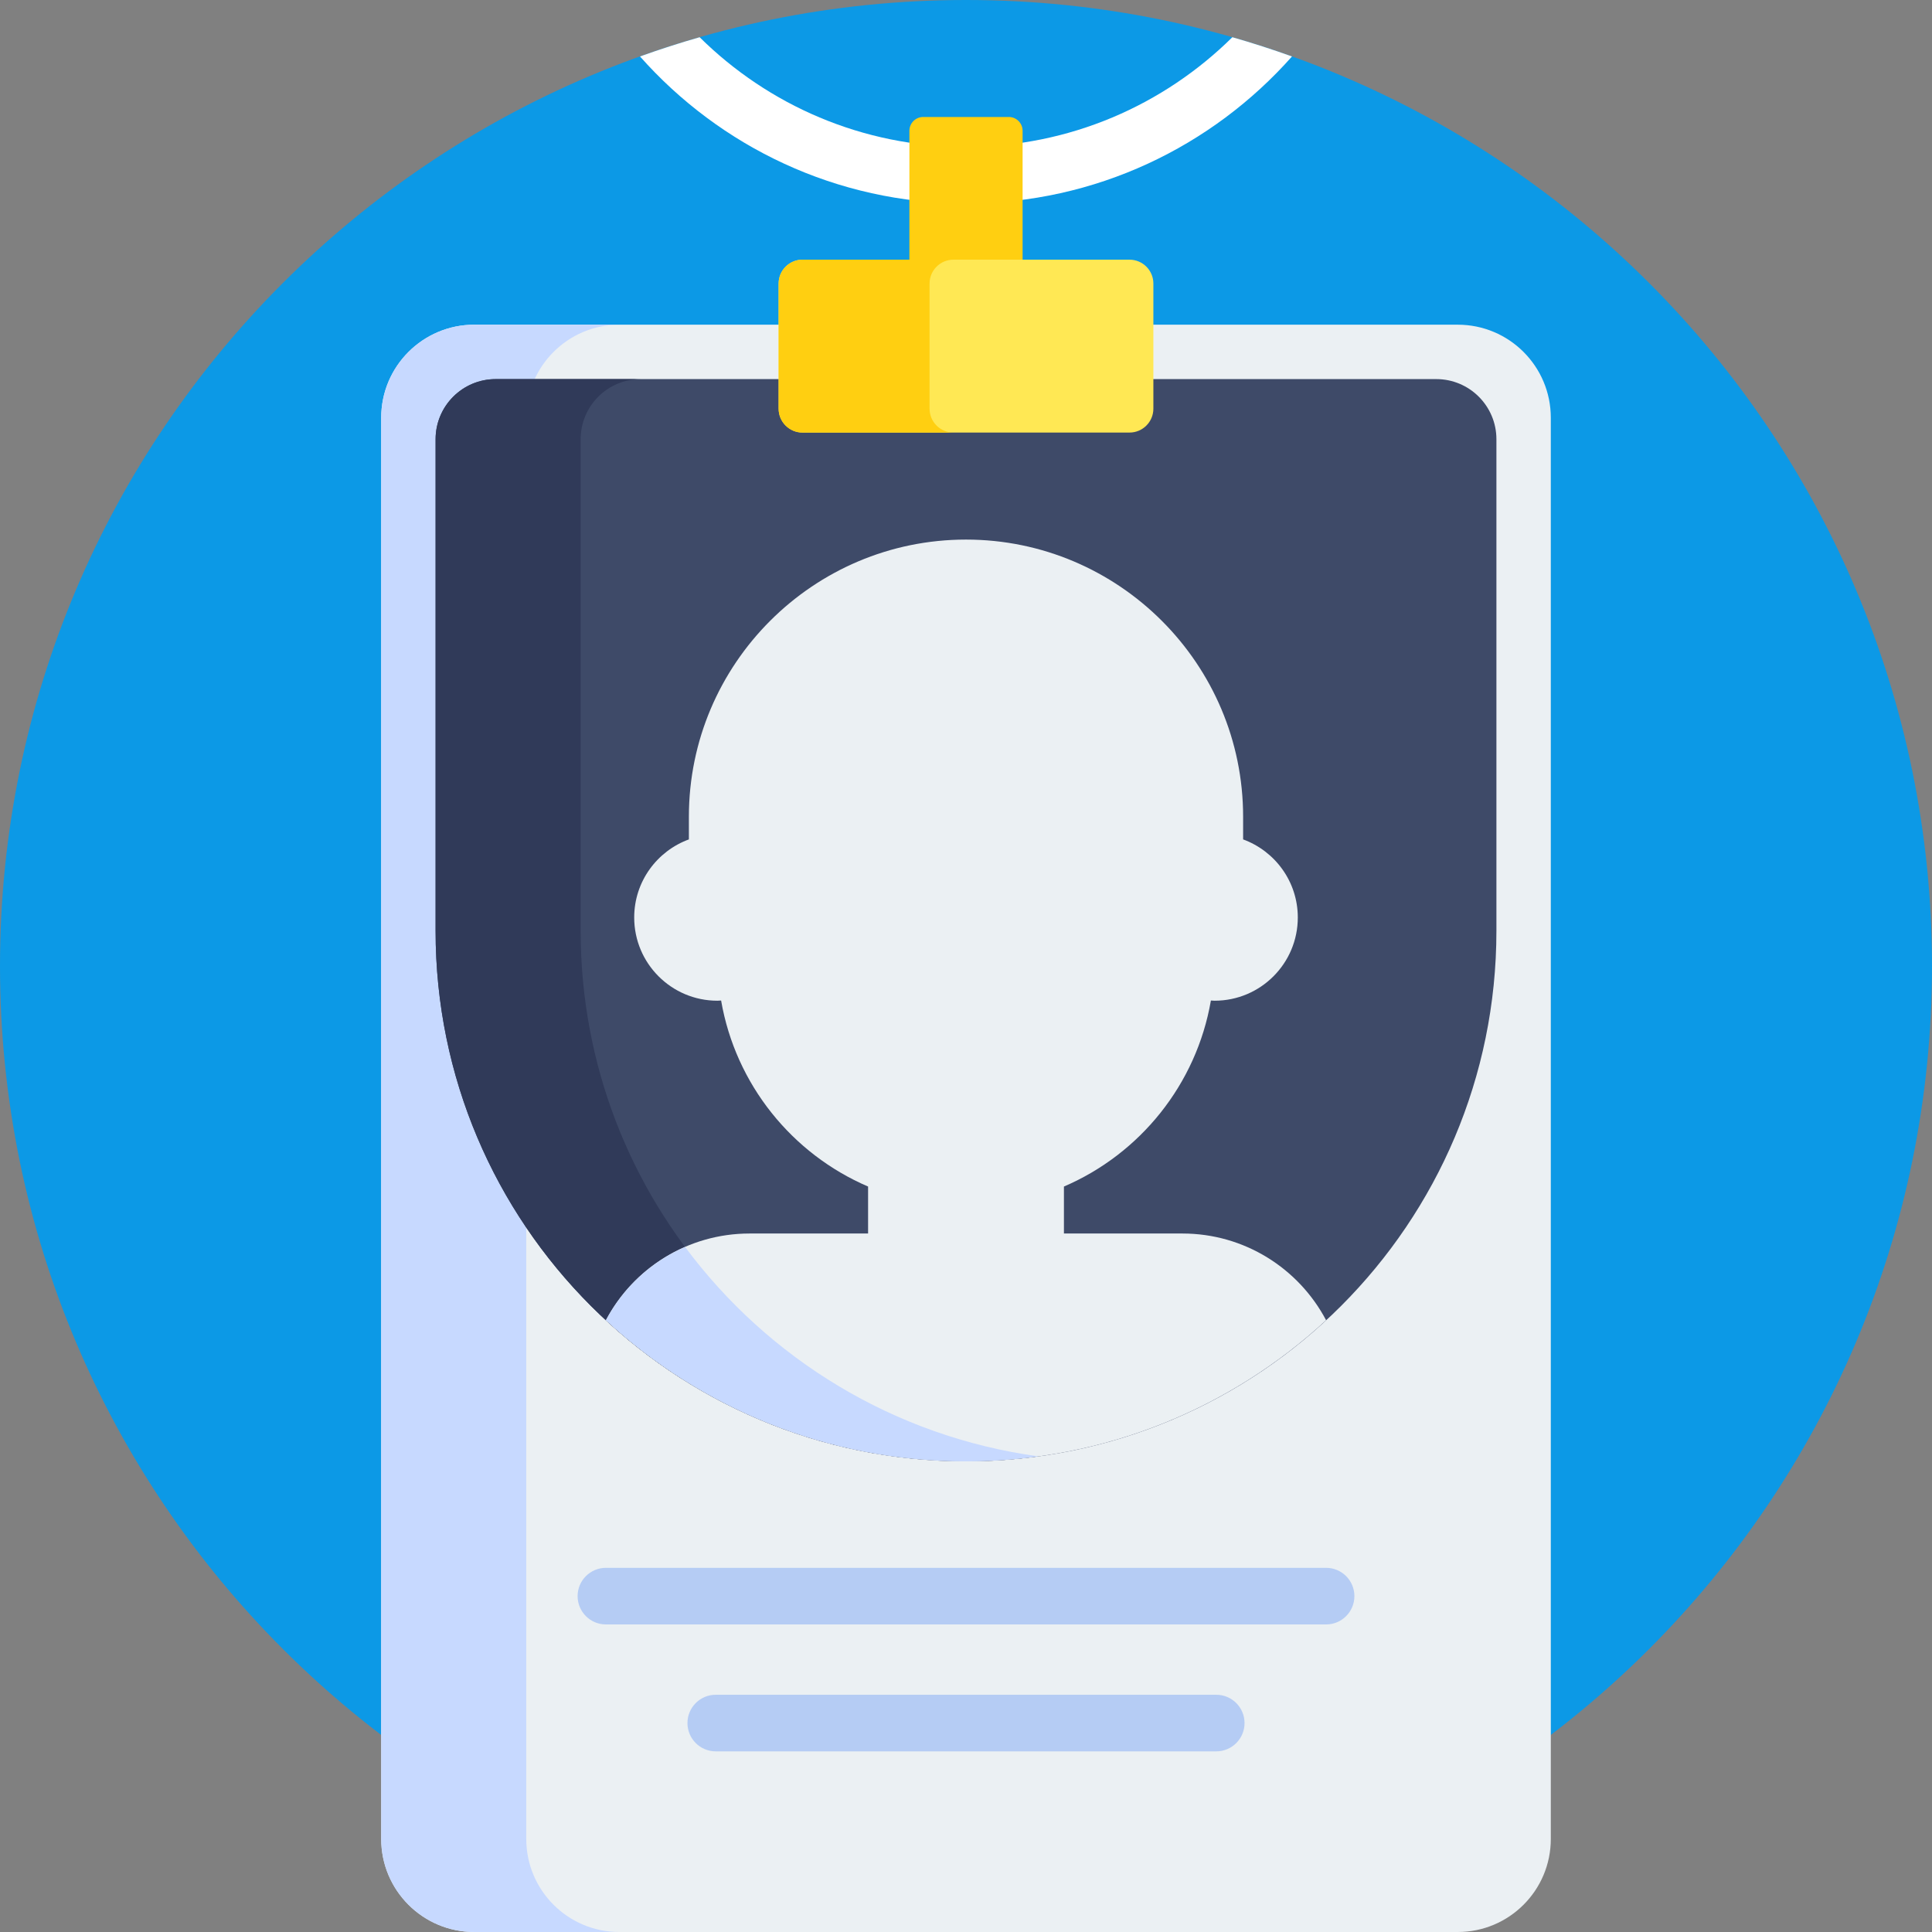 <svg height="512pt" viewBox="0 0 512 512" width="512pt" xmlns="http://www.w3.org/2000/svg"><rect x="0" y="0" width="512" height="512" fill="#808080" stroke="none"/><path d="m512 256c0 141.387-114.613 256-256 256s-256-114.613-256-256 114.613-256 256-256 256 114.613 256 256zm0 0" fill="#0c99e6"/><path d="m326.59 9.863c-18.152 17.957-43.098 29.066-70.59 29.066s-52.438-11.109-70.59-29.066c-5.344 1.527-10.609 3.234-15.805 5.098 21.164 23.883 52.047 38.969 86.395 38.969s65.23-15.086 86.395-38.969c-5.195-1.863-10.461-3.57-15.805-5.098zm0 0" fill="#fff"/><path d="m267.332 109h-22.668c-2.023 0-3.664-1.641-3.664-3.668v-70.664c0-2.027 1.641-3.668 3.664-3.668h22.668c2.027 0 3.668 1.641 3.668 3.668v70.668c0 2.023-1.641 3.664-3.668 3.664zm0 0" fill="#ffcf11"/><path d="m125.684 512c-13.621 0-24.664-11.043-24.664-24.664v-376.625c0-13.621 11.043-24.664 24.664-24.664h260.633c13.625 0 24.664 11.043 24.664 24.664v376.625c0 13.621-11.039 24.664-24.66 24.664zm0 0" fill="#ebf0f3"/><path d="m139.465 487.336v-376.625c0-13.621 11.043-24.664 24.664-24.664h-38.445c-13.625 0-24.664 11.043-24.664 24.664v376.625c0 13.621 11.043 24.664 24.664 24.664h38.445c-13.621 0-24.664-11.043-24.664-24.664zm0 0" fill="#c7d9ff"/><path d="m380.629 100.465h-249.258c-8.801 0-15.934 7.133-15.934 15.934v130.301c0 77.633 62.93 140.566 140.562 140.566s140.566-62.934 140.566-140.566v-130.301c0-8.801-7.137-15.934-15.938-15.934zm0 0" fill="#3e4a68"/><path d="m153.879 246.699v-130.301c0-8.801 7.137-15.934 15.938-15.934h-38.445c-8.801 0-15.938 7.137-15.938 15.934v130.301c0 77.633 62.934 140.566 140.566 140.566 6.523 0 12.938-.453 19.223-1.312-68.535-9.375-121.344-68.141-121.344-139.254zm0 0" fill="#303a59"/><path d="m320.898 265.148c.324.016.648.051.977.051 12.18 0 22.055-9.875 22.055-22.055 0-9.531-6.062-17.629-14.531-20.707.02-.008.039-.012.039-.012v-5.992c0-40.492-32.945-73.438-73.438-73.438s-73.438 32.945-73.438 73.438v5.992h.07c-8.488 3.07-14.562 11.176-14.562 20.719 0 12.18 9.875 22.055 22.055 22.055.328 0 .652-.035.977-.051 3.832 22.23 18.789 40.648 38.949 49.297v12.449h-31.406c-16.41 0-30.812 9.234-38.074 22.98 25.066 23.195 58.586 37.391 95.43 37.391s70.363-14.195 95.43-37.391c-7.262-13.746-21.664-22.98-38.074-22.98h-31.406v-12.449c20.16-8.648 35.117-27.066 38.949-49.297zm0 0" fill="#ebf0f3"/><path d="m351.43 430.492h-190.859c-4.141 0-7.5-3.359-7.5-7.5 0-4.145 3.359-7.5 7.5-7.5h190.859c4.141 0 7.5 3.355 7.5 7.5 0 4.141-3.359 7.5-7.5 7.5zm0 0" fill="#b5ccf4"/><path d="m322.316 464.129h-132.633c-4.145 0-7.5-3.355-7.5-7.5 0-4.141 3.355-7.5 7.5-7.5h132.633c4.145 0 7.5 3.359 7.5 7.5 0 4.145-3.355 7.5-7.5 7.5zm0 0" fill="#b5ccf4"/><path d="m181.543 330.445c-8.969 3.895-16.395 10.762-20.973 19.43 25.066 23.195 58.586 37.391 95.43 37.391 6.523 0 12.938-.453 19.223-1.312-38.293-5.238-71.676-25.891-93.68-55.508zm0 0" fill="#c7d9ff"/><path d="m299.332 114.633h-86.66c-3.496 0-6.328-2.836-6.328-6.328v-33.16c0-3.496 2.832-6.328 6.328-6.328h86.66c3.492 0 6.324 2.836 6.324 6.328v33.16c0 3.492-2.832 6.328-6.324 6.328zm0 0" fill="#ffe854"/><path d="m246.344 108.305v-33.16c0-3.496 2.832-6.328 6.324-6.328h-40c-3.492 0-6.324 2.836-6.324 6.328v33.16c0 3.496 2.832 6.328 6.324 6.328h40c-3.492 0-6.324-2.836-6.324-6.328zm0 0" fill="#ffcf11"/></svg>
